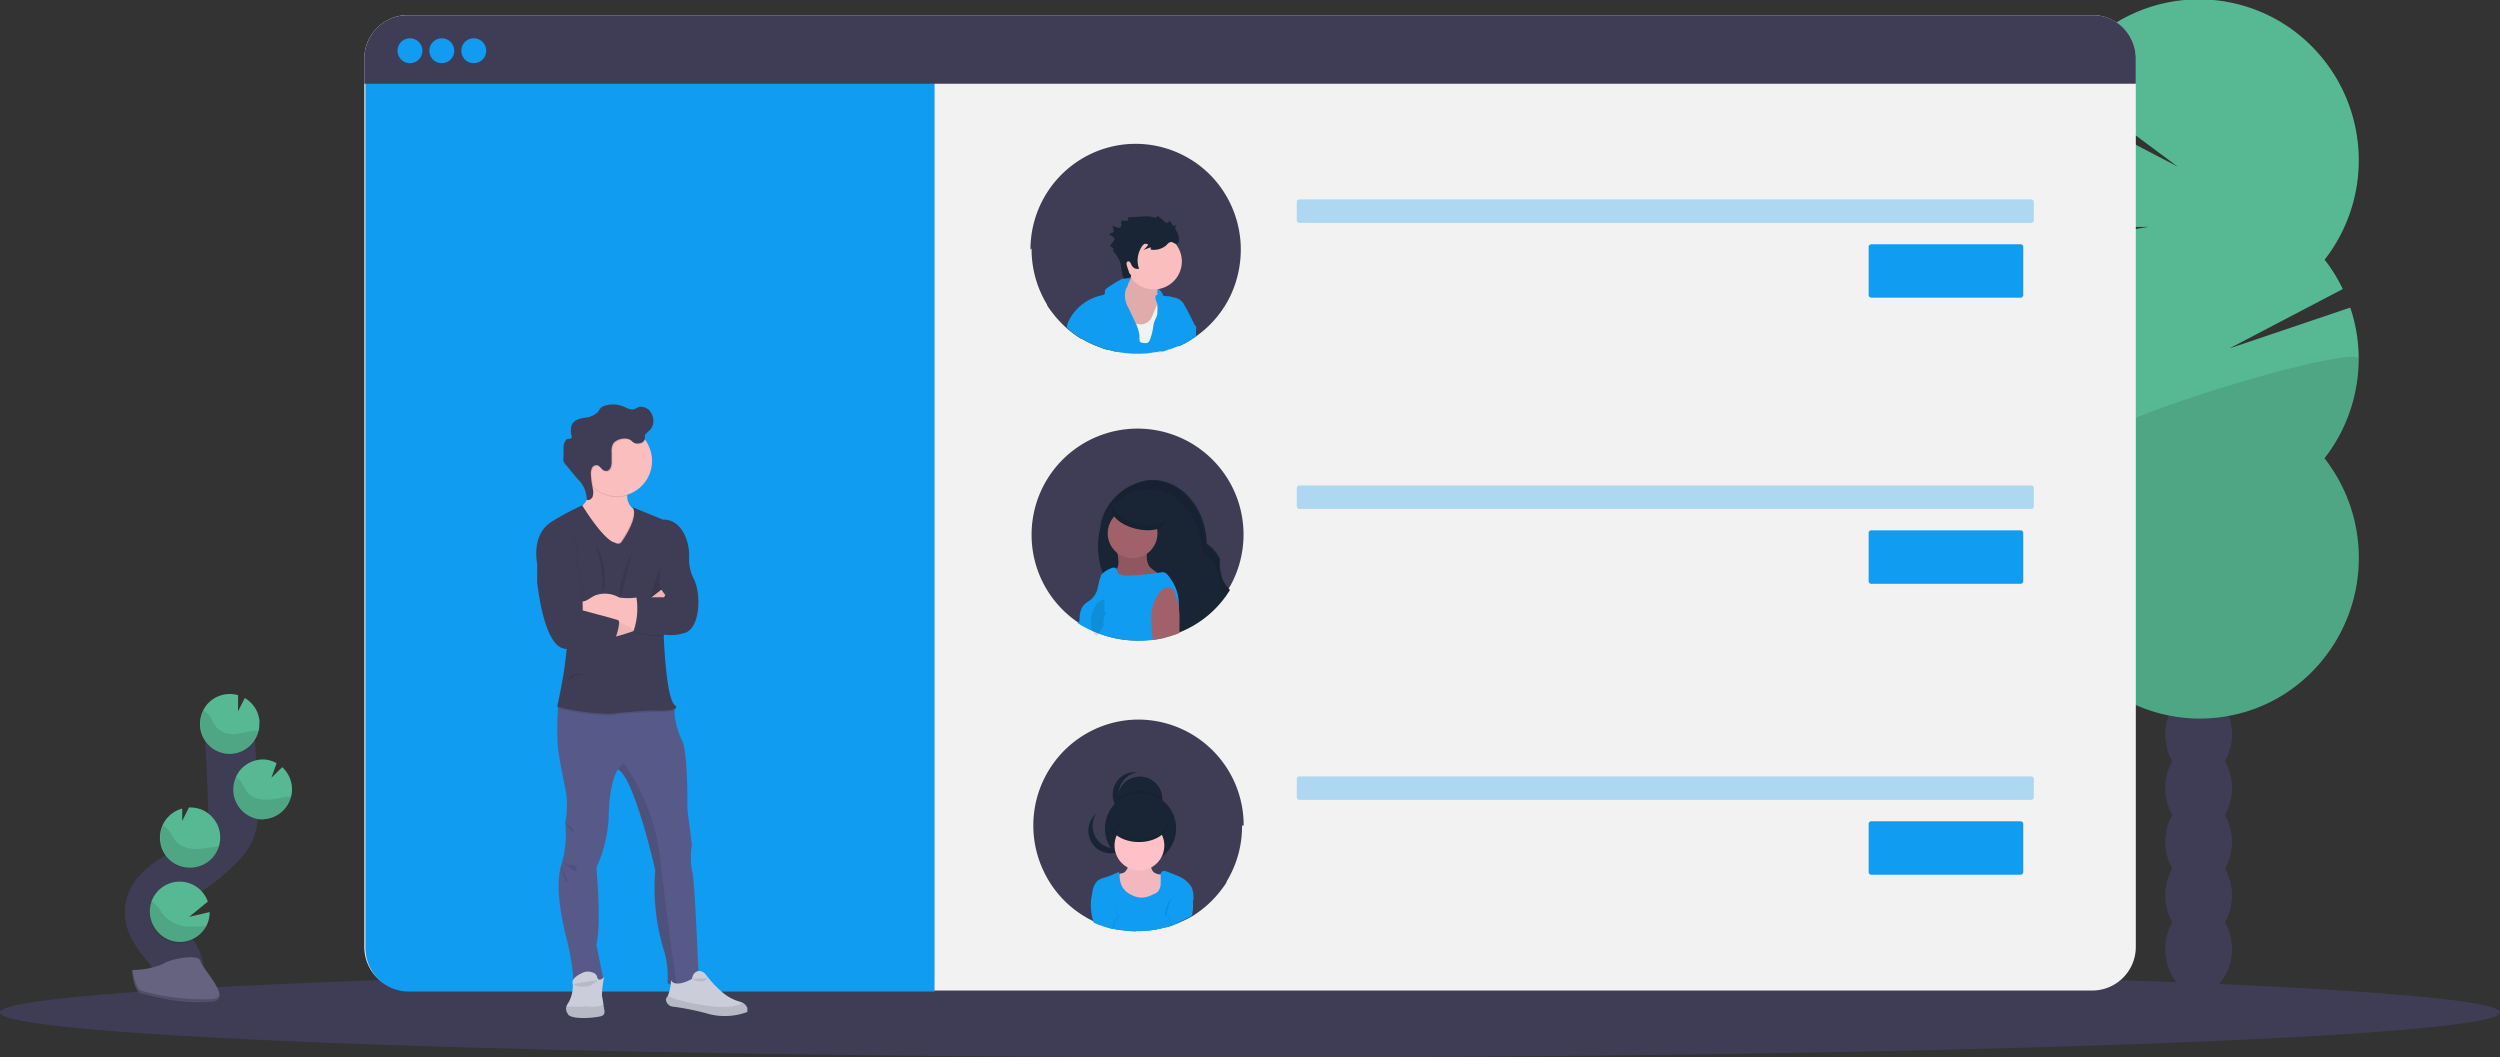 <svg id="Layer_1" data-name="Layer 1" xmlns="http://www.w3.org/2000/svg" xmlns:xlink="http://www.w3.org/1999/xlink" viewBox="0 0 201 85.01"><rect x="0" y="0" width="201" height="85.01" fill="#333333" stroke="none"/><defs><style>.cls-1{fill:#3f3d56;}.cls-2{fill:#57b894;}.cls-16,.cls-3,.cls-9{opacity:0.1;}.cls-11,.cls-19,.cls-3,.cls-6,.cls-9{isolation:isolate;}.cls-4{fill:#f2f2f2;}.cls-5,.cls-6{fill:#109cf1;}.cls-6{opacity:0.3;}.cls-7{fill:#192534;}.cls-8{fill:#a0616a;}.cls-17,.cls-9{fill:none;stroke-miterlimit:10;}.cls-9{stroke:#000;}.cls-10{fill:#ffc1c7;}.cls-11{opacity:0.05;}.cls-12{fill:#fbbebe;}.cls-13{fill:url(#linear-gradient);}.cls-14{fill:#575a89;}.cls-15{fill:#cbceda;}.cls-17{stroke:#3f3d56;stroke-width:4px;}.cls-18{fill:#656380;}.cls-19{opacity:0.2;}</style><linearGradient id="linear-gradient" x1="637.95" y1="350.14" x2="637.95" y2="350.18" gradientTransform="matrix(1, 0, 0, -1, 0, 770)" gradientUnits="userSpaceOnUse"><stop offset="0" stop-color="gray" stop-opacity="0.25"/><stop offset="0.54" stop-color="gray" stop-opacity="0.12"/><stop offset="1" stop-color="gray" stop-opacity="0.1"/></linearGradient></defs><path class="cls-1" d="M682.83,426.13c55.51,0,100.5-1.62,100.5-3.61s-45-3.61-100.5-3.61-100.5,1.61-100.5,3.61S627.33,426.13,682.83,426.13Z" transform="translate(-582.33 -341.12)"/><path class="cls-1" d="M761.22,402.32a4.36,4.36,0,0,0,.56-2.15c0-1.95-1.2-3.53-2.68-3.53s-2.68,1.58-2.68,3.53a4.36,4.36,0,0,0,.56,2.15,4.45,4.45,0,0,0,0,4.32,4.43,4.43,0,0,0,0,4.31,4.43,4.43,0,0,0,0,4.31,4.4,4.4,0,0,0-.56,2.16c0,1.95,1.2,3.53,2.68,3.53s2.68-1.58,2.68-3.53a4.4,4.4,0,0,0-.56-2.16,4.43,4.43,0,0,0,0-4.31,4.43,4.43,0,0,0,0-4.31,4.45,4.45,0,0,0,0-4.32Z" transform="translate(-582.33 -341.12)"/><path class="cls-1" d="M759.09,399.38c1.48,0,2.68-1.58,2.68-3.53s-1.2-3.52-2.68-3.52-2.67,1.58-2.67,3.52S757.61,399.38,759.09,399.38Z" transform="translate(-582.33 -341.12)"/><path class="cls-1" d="M759.09,395.07c1.48,0,2.68-1.58,2.68-3.53s-1.2-3.53-2.68-3.53-2.67,1.58-2.67,3.53S757.61,395.07,759.09,395.07Z" transform="translate(-582.33 -341.12)"/><path class="cls-2" d="M749.07,362a13.57,13.57,0,0,1-1-1.47l7-1.17-7.61.06a13,13,0,0,1-.24-10.23l10.2,5.33-9.41-7a12.94,12.94,0,0,1,3.48-3.92,12.77,12.77,0,0,1,10-2.31,12.79,12.79,0,0,1,4.84,2A13,13,0,0,1,769.23,362a12.72,12.72,0,0,1,1.46,2.36l-9.13,4.78,9.73-3.29a12.8,12.8,0,0,1,.49,6.32,12.93,12.93,0,0,1-2.56,5.8A13,13,0,0,1,766,396.92a12.72,12.72,0,0,1-13.6,0,13,13,0,0,1-6-12.33,13.06,13.06,0,0,1,2.67-6.6,13,13,0,0,1,0-16Z" transform="translate(-582.33 -341.12)"/><path class="cls-3" d="M772,370a13,13,0,0,1-2.75,8A13,13,0,0,1,766,396.92a12.74,12.74,0,0,1-13.61,0A13,13,0,0,1,749.08,378C747.35,375.8,772,368.56,772,370Z" transform="translate(-582.33 -341.12)"/><path class="cls-4" d="M750.56,342.33H615.11a3.51,3.51,0,0,0-3.49,3.52v71.39a3.51,3.51,0,0,0,3.49,3.52H750.56a3.51,3.51,0,0,0,3.49-3.52V345.85A3.51,3.51,0,0,0,750.56,342.33Z" transform="translate(-582.33 -341.12)"/><path class="cls-5" d="M611.71,346.2h45.76v74.64H615.19a3.5,3.5,0,0,1-3.48-3.51Z" transform="translate(-582.33 -341.12)"/><path class="cls-1" d="M754.05,345.85v2H611.62v-2a3.5,3.5,0,0,1,.27-1.35,3.58,3.58,0,0,1,.75-1.14,3.75,3.75,0,0,1,1.13-.76,3.63,3.63,0,0,1,1.34-.26H750.56a3.43,3.43,0,0,1,2.46,1,3.61,3.61,0,0,1,.76,1.14A3.5,3.5,0,0,1,754.05,345.85Z" transform="translate(-582.33 -341.12)"/><path class="cls-5" d="M615.29,346.2a1,1,0,1,0-1-1A1,1,0,0,0,615.29,346.2Z" transform="translate(-582.33 -341.12)"/><path class="cls-5" d="M617.85,346.2a1,1,0,1,0-1-1A1,1,0,0,0,617.85,346.2Z" transform="translate(-582.33 -341.12)"/><path class="cls-5" d="M620.42,346.2a1,1,0,1,0-1-1A1,1,0,0,0,620.42,346.2Z" transform="translate(-582.33 -341.12)"/><path class="cls-6" d="M745.64,357.15H686.8a.21.21,0,0,0-.21.21v1.46a.22.22,0,0,0,.21.22h58.84a.22.22,0,0,0,.21-.22v-1.46A.21.21,0,0,0,745.64,357.15Z" transform="translate(-582.33 -341.12)"/><path class="cls-5" d="M744.78,360.76h-12a.21.21,0,0,0-.21.21v3.87a.21.21,0,0,0,.21.21h12a.21.21,0,0,0,.22-.21V361A.21.21,0,0,0,744.78,360.76Z" transform="translate(-582.33 -341.12)"/><path class="cls-6" d="M745.64,380.15H686.8a.22.22,0,0,0-.21.21v1.47a.21.21,0,0,0,.21.21h58.84a.21.21,0,0,0,.21-.21v-1.47A.22.22,0,0,0,745.64,380.15Z" transform="translate(-582.33 -341.12)"/><path class="cls-5" d="M744.78,383.76h-12a.21.21,0,0,0-.21.21v3.88a.21.21,0,0,0,.21.21h12a.22.22,0,0,0,.22-.21V384A.21.21,0,0,0,744.78,383.76Z" transform="translate(-582.33 -341.12)"/><path class="cls-6" d="M745.64,403.54H686.8a.21.21,0,0,0-.21.21v1.47a.22.22,0,0,0,.21.21h58.84a.22.22,0,0,0,.21-.21v-1.47A.21.21,0,0,0,745.64,403.54Z" transform="translate(-582.33 -341.12)"/><path class="cls-5" d="M744.78,407.15h-12a.21.21,0,0,0-.21.21v3.88a.21.21,0,0,0,.21.21h12a.22.22,0,0,0,.22-.21v-3.88A.22.22,0,0,0,744.78,407.15Z" transform="translate(-582.33 -341.12)"/><path class="cls-1" d="M673.73,392.62a8.52,8.52,0,1,0-8.46-8.52A8.49,8.49,0,0,0,673.73,392.62Z" transform="translate(-582.33 -341.12)"/><path class="cls-7" d="M681.19,388.6l0,0-.3.45a8.38,8.38,0,0,1-3.72,2.91,4.69,4.69,0,0,1-.45.18,3.5,3.5,0,0,1-.39-.38,2.93,2.93,0,0,1-.68-1.43,3.08,3.08,0,0,1-.68.07h-.07a4.46,4.46,0,0,1-3.94-3.18l0-.08a6.44,6.44,0,0,1-.13-3.74.53.53,0,0,1,0-.12,4.62,4.62,0,0,1,3.91-3.57h.39c2.3.09,4.15,2.32,4.23,5.12a3,3,0,0,1,1.07,1.26,2.87,2.87,0,0,0,.79,2.46Z" transform="translate(-582.33 -341.12)"/><path class="cls-3" d="M681.16,388.65a5,5,0,0,1-.3.45,3.05,3.05,0,0,0-.46-.61,3.11,3.11,0,0,0,0-.43,3,3,0,0,0-.35-1.41,3,3,0,0,0-1-1.07c-.09-2.86-2-5.14-4.38-5.14a4.37,4.37,0,0,0-3.89,2.87s0,.08-.05.13-.12.3-.18.45a7.4,7.4,0,0,1,.26-.92l0,0a4.5,4.5,0,0,1,3.85-3.19h.39c2.26.14,4.08,2.36,4.16,5.13a3,3,0,0,1,1.31,2.91A2.93,2.93,0,0,1,681.16,388.65Z" transform="translate(-582.33 -341.12)"/><path class="cls-8" d="M672.25,386.21a1.16,1.16,0,0,1-.06.52c-.1.23-.34.44-.28.68a.62.62,0,0,0,.15.2.49.49,0,0,0,.22.1,8.53,8.53,0,0,0,2.32.14l.78,0a1.27,1.27,0,0,0,.72-.26,6.83,6.83,0,0,1-1.14-.72,1.58,1.58,0,0,1-.23-.22,1.46,1.46,0,0,1-.2-.79v-.82h-1.67c-.17,0-.72,0-.78.16s.09.38.11.48A4.43,4.43,0,0,1,672.25,386.21Z" transform="translate(-582.33 -341.12)"/><path class="cls-3" d="M672.25,386.21a1.16,1.16,0,0,1-.06.52c-.1.23-.34.44-.28.68a.62.62,0,0,0,.15.2.49.49,0,0,0,.22.1,8.53,8.53,0,0,0,2.32.14l.78,0a1.27,1.27,0,0,0,.72-.26,6.83,6.83,0,0,1-1.14-.72,1.58,1.58,0,0,1-.23-.22,1.46,1.46,0,0,1-.2-.79v-.82h-1.67c-.17,0-.72,0-.78.16s.09.38.11.48A4.43,4.43,0,0,1,672.25,386.21Z" transform="translate(-582.33 -341.12)"/><path class="cls-8" d="M673.39,386a2,2,0,1,0-2-2A2,2,0,0,0,673.39,386Z" transform="translate(-582.33 -341.12)"/><path class="cls-5" d="M677.11,389.72a1.11,1.11,0,0,1,0,.17,5.08,5.08,0,0,1-.28.94,4,4,0,0,1-.26.6c-.07.13-.17.25-.25.38l-.11.19a2.64,2.64,0,0,0-.18.38,7,7,0,0,1-1,.19,8.39,8.39,0,0,1-1,.06,9.18,9.18,0,0,1-5.07-1.42s.2-.14.17-.17,0-.16,0-.24a1.8,1.8,0,0,1,.1-.6,1.13,1.13,0,0,1,.29-.48c.17-.18.4-.28.58-.45a1.75,1.75,0,0,0,.48-.83c0-.14.07-.29.1-.43a2.23,2.23,0,0,1,.16-.56l0-.06a.27.27,0,0,1,.09-.12,2.06,2.06,0,0,1,.6-.41c.19-.1.45-.17.58,0h0c0,.1.08.2.11.3s.39.25.63.24a20.91,20.91,0,0,0,2.49-.21l.4-.06c.28-.05.49.2.65.45A3.51,3.51,0,0,1,677.11,389.72Z" transform="translate(-582.33 -341.12)"/><path class="cls-9" d="M671.12,389.85c-.18,0-.29.23-.38.4a2.06,2.06,0,0,0-.16,1.29.51.51,0,0,0,.22.3" transform="translate(-582.33 -341.12)"/><path class="cls-7" d="M676,383.11c.15-.58-.69-1.3-1.86-1.6s-2.25-.07-2.39.51.68,1.3,1.85,1.6S675.87,383.7,676,383.11Z" transform="translate(-582.33 -341.12)"/><path class="cls-3" d="M673.73,383.21c-1-.27-1.81-.86-1.87-1.4a.56.56,0,0,0-.11.2c-.15.59.69,1.3,1.86,1.61s2.25.07,2.39-.52a.44.44,0,0,0,0-.2C675.7,383.34,674.76,383.47,673.73,383.21Z" transform="translate(-582.33 -341.12)"/><path class="cls-8" d="M677.16,391.12c0,.3,0,.6,0,.89a4.7,4.7,0,0,1-.45.17,5.31,5.31,0,0,1-.68.2,5.67,5.67,0,0,1-1,.18,11.51,11.51,0,0,1-.13-2.12,3.53,3.53,0,0,1,.55-1.54,1.31,1.31,0,0,1,.5-.49.64.64,0,0,1,.33-.07.6.6,0,0,1,.32.12,1,1,0,0,1,.24.44,7.28,7.28,0,0,1,.27,1s0,.08,0,.12A5.9,5.9,0,0,1,677.16,391.12Z" transform="translate(-582.33 -341.12)"/><path class="cls-1" d="M682.19,407.5a8.51,8.51,0,0,1-1,4.07,4.49,4.49,0,0,1-.24.42.1.1,0,0,1,0,.05,3.52,3.52,0,0,1-.3.45,8.51,8.51,0,0,1-2.41,2.26l0,0a7.42,7.42,0,0,1-1,.5c-.09.05-.19.08-.28.12l-.28.11-.15.06h0l-.31.1-.08,0-.29.07a6.91,6.91,0,0,1-1,.19,7.93,7.93,0,0,1-1,.06h-.11a7.83,7.83,0,0,1-1.36-.13h-.08l-.26-.06-.15,0-.5-.14a6.8,6.8,0,0,1-1-.37h0a8.78,8.78,0,0,1-1.33-.76l-.1-.07a8.47,8.47,0,0,1-2.74-3.31,8.54,8.54,0,0,1,.59-8.32,8.5,8.5,0,0,1,3.19-2.88,8.37,8.37,0,0,1,4.17-.94,8.49,8.49,0,0,1,8.15,8.51Z" transform="translate(-582.33 -341.12)"/><path class="cls-7" d="M675.78,405.44a1.81,1.81,0,0,1-.56,1.23,1.79,1.79,0,0,1-1.24.5,1.81,1.81,0,0,1-1.24-.5,1.84,1.84,0,0,1-.55-1.23v-.09a1.84,1.84,0,0,1,.52-1.27,1.8,1.8,0,0,1,3.07,1.27A.27.27,0,0,0,675.78,405.44Z" transform="translate(-582.33 -341.12)"/><path class="cls-3" d="M675.78,405.44a1.81,1.81,0,0,1-1.8,1.73,1.79,1.79,0,0,1-1.79-1.73v-.08a2.8,2.8,0,0,1,3.59,0S675.78,405.41,675.78,405.44Z" transform="translate(-582.33 -341.12)"/><path class="cls-7" d="M674,410.58a2.86,2.86,0,1,0-2.83-2.86A2.84,2.84,0,0,0,674,410.58Z" transform="translate(-582.33 -341.12)"/><path class="cls-7" d="M672.26,405a1.85,1.85,0,0,1,.45-1.19,1.8,1.8,0,0,1,1.11-.6,1.9,1.9,0,0,0-.75.06,1.83,1.83,0,0,0-.67.37,1.83,1.83,0,0,0-.45,2.11,1.78,1.78,0,0,0,1.12,1,1.59,1.59,0,0,0,.75.06,1.75,1.75,0,0,1-1.11-.6A1.8,1.8,0,0,1,672.26,405Z" transform="translate(-582.33 -341.12)"/><path class="cls-7" d="M670.78,408.88a1.82,1.82,0,0,1-.3-2.36,1.37,1.37,0,0,0-.17.17,1.92,1.92,0,0,0-.37.61,1.73,1.73,0,0,0-.1.71,1.89,1.89,0,0,0,.17.7,2,2,0,0,0,.43.57,1.85,1.85,0,0,0,1.32.44,1.72,1.72,0,0,0,1.24-.64l.15-.19a1.8,1.8,0,0,1-1.19.45A1.85,1.85,0,0,1,670.78,408.88Z" transform="translate(-582.33 -341.12)"/><path class="cls-10" d="M672.5,411.34a1.69,1.69,0,0,0-.43.15.76.76,0,0,0-.15.8,2.18,2.18,0,0,0,1.15,1.51,2.9,2.9,0,0,0,1.17.18,1.46,1.46,0,0,0,1.18-.4,1.65,1.65,0,0,0,.24-.6,4.71,4.71,0,0,0,.21-1.58,1,1,0,0,1-.75-.13c-.21-.16-.25-.48-.34-.74a.26.26,0,0,0-.07-.11.25.25,0,0,0-.12,0,4.4,4.4,0,0,1-.81,0c-.18,0-.59-.2-.71-.05s0,.44-.11.59a1,1,0,0,1-.19.27A.74.74,0,0,1,672.5,411.34Z" transform="translate(-582.33 -341.12)"/><path class="cls-11" d="M672.5,411.34a1.69,1.69,0,0,0-.43.15.76.76,0,0,0-.15.8,2.18,2.18,0,0,0,1.15,1.51,2.9,2.9,0,0,0,1.17.18,1.46,1.46,0,0,0,1.18-.4,1.65,1.65,0,0,0,.24-.6,4.71,4.71,0,0,0,.21-1.58,1,1,0,0,1-.75-.13c-.21-.16-.25-.48-.34-.74a.26.26,0,0,0-.07-.11.25.25,0,0,0-.12,0,4.4,4.4,0,0,1-.81,0c-.18,0-.59-.2-.71-.05s0,.44-.11.59a1,1,0,0,1-.19.27A.74.74,0,0,1,672.5,411.34Z" transform="translate(-582.33 -341.12)"/><path class="cls-10" d="M673.94,411.1a2,2,0,1,0-2-2A2,2,0,0,0,673.94,411.1Z" transform="translate(-582.33 -341.12)"/><path class="cls-5" d="M678.28,413.42l0,.06-.08.11a6.32,6.32,0,0,0-1,1.69l-.29.12-.28.11-.15.06h0l-.32.1-.08,0-.29.07a6.78,6.78,0,0,1-1,.19,8.22,8.22,0,0,1-1,.06h-.1a9,9,0,0,1-1.37-.13l-.08,0-.25-.05-.16,0-.5-.14a1.39,1.39,0,0,1,.37-.77c-.39-.47-1-.65-1.43-1.09a1.47,1.47,0,0,1-.1-.13.31.31,0,0,1,0-.1.29.29,0,0,1,0-.09,1.36,1.36,0,0,1,0-.2,1.64,1.64,0,0,1,.39-1.35,1.68,1.68,0,0,1,.61-.27,7.59,7.59,0,0,0,1.11-.45.84.84,0,0,1,.07.24c0,.2,0,.41.07.6a1.45,1.45,0,0,0,.61.86,2.25,2.25,0,0,0,1,.37,1.94,1.94,0,0,0,1-.26,1,1,0,0,0,.39-.22,1,1,0,0,0,.23-.63c0-.23,0-.46,0-.69a.17.17,0,0,0,0-.07.27.27,0,0,1,.06-.17.3.3,0,0,1,.14-.1.36.36,0,0,1,.18,0l.64.25a4.48,4.48,0,0,1,.8.37,2.2,2.2,0,0,1,.68.71A2.14,2.14,0,0,1,678.28,413.42Z" transform="translate(-582.33 -341.12)"/><path class="cls-3" d="M672.26,415.88h-.08a2.27,2.27,0,0,1-.25-.06l-.16,0a4.1,4.1,0,0,1-.5-.14,7.28,7.28,0,0,1-1-.37,4.21,4.21,0,0,1-.17-1.62,3.16,3.16,0,0,1,.14-.68c.36.34,1,.15,1.38.42a.83.83,0,0,1,.26.3,2.19,2.19,0,0,1,.23.71c0,.13,0,.27.07.4v.13a1.53,1.53,0,0,1,0,.3A4.72,4.72,0,0,1,672.26,415.88Z" transform="translate(-582.33 -341.12)"/><path class="cls-5" d="M672.18,415.86l-.25-.05-.16,0-.5-.14a7.28,7.28,0,0,1-1-.37h0a4.4,4.4,0,0,1-.22-1.8,2.9,2.9,0,0,1,.14-.65c.36.34,1,.15,1.38.43a1,1,0,0,1,.34.45,4.94,4.94,0,0,1,.15.55c0,.2.07.4.09.6a.28.28,0,0,1,0,.09v.14A7,7,0,0,1,672.18,415.86Z" transform="translate(-582.33 -341.12)"/><path class="cls-3" d="M678.11,414.78a8.74,8.74,0,0,1-1,.5l-.29.12-.28.11-.15.05h0l-.32.11-.08,0a3.62,3.62,0,0,1,0-.47c0-.12,0-.24,0-.37a.13.13,0,0,1,0-.06v-.05l.06-.35a2.4,2.4,0,0,1,.23-.7,1,1,0,0,1,.27-.3c.4-.27,1-.09,1.36-.42a2.57,2.57,0,0,1,.14.61A4,4,0,0,1,678.11,414.78Z" transform="translate(-582.33 -341.12)"/><path class="cls-5" d="M678.16,414.74l0,0a6.83,6.83,0,0,1-1,.5l-.28.12-.28.11-.15.05h0l-.31.11c0-.2,0-.41,0-.61a.39.39,0,0,1,0-.15v-.13c0-.18,0-.36.09-.55a2.72,2.72,0,0,1,.15-.54,1.11,1.11,0,0,1,.34-.46c.41-.27,1-.08,1.37-.42a3,3,0,0,1,.14.66A3.85,3.85,0,0,1,678.16,414.74Z" transform="translate(-582.33 -341.12)"/><path class="cls-7" d="M673.9,408.82c1.31,0,2.38-.71,2.38-1.59s-1.07-1.6-2.38-1.6-2.38.72-2.38,1.6S672.59,408.82,673.9,408.82Z" transform="translate(-582.33 -341.12)"/><path class="cls-11" d="M671.93,415.57v.23h0l-.16,0a.14.14,0,0,1,0-.09,1.1,1.1,0,0,1,.1-.47,1,1,0,0,1,.28-.37s0,0,.05-.05a1.17,1.17,0,0,1,.31-.17.87.87,0,0,1,.32-.06h.07a1.11,1.11,0,0,0-.68.34l-.06.07A1.05,1.05,0,0,0,671.93,415.57Z" transform="translate(-582.33 -341.12)"/><path class="cls-5" d="M673.66,415.69a1.82,1.82,0,0,1,0,.32,9,9,0,0,1-1.37-.13l-.08,0-.25-.05h0v-.23a1.23,1.23,0,0,1,.22-.64l.06-.06a1,1,0,0,1,.29-.24.72.72,0,0,1,.29-.06h.11A1.06,1.06,0,0,1,673.66,415.69Z" transform="translate(-582.33 -341.12)"/><path class="cls-11" d="M676.58,415.51l-.15.05a1.09,1.09,0,0,0-.3-.65l0-.05a1.11,1.11,0,0,0-.61-.28h.06a1,1,0,0,1,.33.06l.23.11,0,0a1,1,0,0,1,.29.31A1,1,0,0,1,676.58,415.51Z" transform="translate(-582.33 -341.12)"/><path class="cls-5" d="M676.43,415.56h0l-.32.11-.08,0-.29.07a7,7,0,0,1-1,.18,1.09,1.09,0,0,1,0-.26,1.07,1.07,0,0,1,.77-1.11h.1a.78.78,0,0,1,.52.23l0,0A1.23,1.23,0,0,1,676.43,415.56Z" transform="translate(-582.33 -341.12)"/><path class="cls-3" d="M673.9,408.66c-1.27,0-2.31-.67-2.37-1.51v.08c0,.88,1.06,1.59,2.38,1.59s2.37-.71,2.37-1.59v-.08C676.21,408,675.17,408.66,673.9,408.66Z" transform="translate(-582.33 -341.12)"/><path class="cls-1" d="M665.27,361.1a8.52,8.52,0,0,0,1,4.08,3.38,3.38,0,0,0,.24.41.21.21,0,0,0,0,.06,4.27,4.27,0,0,0,.3.44,8.78,8.78,0,0,0,1.22,1.36l.27.23a7.85,7.85,0,0,0,.93.67l.05,0a8.82,8.82,0,0,0,1,.51l.29.11.28.11.15.06h0l.32.1.08,0,.29.07a2.23,2.23,0,0,0,.39.09l.61.1a8.22,8.22,0,0,0,1,.06h.1a8.82,8.82,0,0,0,1.36-.13l.09,0,.25,0,.16,0,.49-.14.3-.1a6,6,0,0,0,.59-.23l.09,0h0c.25-.12.5-.25.74-.39a5.36,5.36,0,0,0,.59-.38h0a.24.24,0,0,0,.09-.06,8.48,8.48,0,0,0,2.75-3.3,8.72,8.72,0,0,0,.78-4.24,8.59,8.59,0,0,0-1.37-4.08,8.41,8.41,0,0,0-3.19-2.88,8.41,8.41,0,0,0-8.28.3,8.51,8.51,0,0,0-4.05,7.27Z" transform="translate(-582.33 -341.12)"/><path class="cls-5" d="M675.61,364.48a.78.78,0,0,1,.24.42,1.12,1.12,0,0,1-.72-.17,9.25,9.25,0,0,0-2.23-.73.35.35,0,0,1-.18-.06.37.37,0,0,1-.05-.18.28.28,0,0,1,.06-.18c.09-.09.25-.08.37-.09a3.45,3.45,0,0,1,1.35.22,3.34,3.34,0,0,1,1.16.76Z" transform="translate(-582.33 -341.12)"/><path class="cls-12" d="M673.11,363.79a1,1,0,0,1-.23.35,1,1,0,0,1-.34.22c-.13.05-.28.06-.42.1a.61.61,0,0,0-.2.09.46.46,0,0,0-.13.18.57.57,0,0,0,0,.18,4,4,0,0,0,.2,1.76,3.73,3.73,0,0,0,.94,1.19,4.16,4.16,0,0,0,1.45,1,1.1,1.1,0,0,0,1-.09,1.75,1.75,0,0,0,.28-.33,4.19,4.19,0,0,0,.48-.82,4.05,4.05,0,0,0,.07-1.93.13.13,0,0,0,0-.1.17.17,0,0,0-.12,0,.76.76,0,0,1-.42-.09.74.74,0,0,1-.29-.32,1,1,0,0,1,0-.38v-.74a.45.45,0,0,0,0-.23.53.53,0,0,0-.3-.27,7,7,0,0,0-1.25-.49c-.18-.06-.33-.15-.41.05S673.21,363.58,673.11,363.79Z" transform="translate(-582.33 -341.12)"/><path class="cls-3" d="M673.11,363.79a1,1,0,0,1-.23.35,1,1,0,0,1-.34.22c-.13.05-.28.06-.42.1a.61.61,0,0,0-.2.09.46.46,0,0,0-.13.18.57.57,0,0,0,0,.18,4,4,0,0,0,.2,1.76,3.73,3.73,0,0,0,.94,1.19,4.16,4.16,0,0,0,1.45,1,1.1,1.1,0,0,0,1-.09,1.75,1.75,0,0,0,.28-.33,4.19,4.19,0,0,0,.48-.82,4.05,4.05,0,0,0,.07-1.93.13.13,0,0,0,0-.1.17.17,0,0,0-.12,0,.76.76,0,0,1-.42-.09.74.74,0,0,1-.29-.32,1,1,0,0,1,0-.38v-.74a.45.45,0,0,0,0-.23.53.53,0,0,0-.3-.27,7,7,0,0,0-1.25-.49c-.18-.06-.33-.15-.41.05S673.21,363.58,673.11,363.79Z" transform="translate(-582.33 -341.12)"/><path class="cls-12" d="M675.09,364.39a2.25,2.25,0,1,0-2.24-2.25A2.24,2.24,0,0,0,675.09,364.39Z" transform="translate(-582.33 -341.12)"/><path class="cls-4" d="M672.12,369.46l.61.1a8.22,8.22,0,0,0,1,.06h.1a9,9,0,0,0,1.37-.13l.08,0,.25-.05.16,0,.5-.14.3-.1a6,6,0,0,0,.59-.23,3.59,3.59,0,0,1-.12-.47,4.86,4.86,0,0,1-.07-1c0-.28,0-.55,0-.82a1.8,1.8,0,0,0-.09-.65.83.83,0,0,0-.16-.29.86.86,0,0,0-.26-.2,1.15,1.15,0,0,0-.89,0l-.08.05a.66.66,0,0,0-.12.17c-.08.21-.17.42-.25.62a2,2,0,0,1-.2.41,1,1,0,0,1-1.1.37l-.08,0c-.34-.14-.65-.44-1-.36a.87.87,0,0,0-.27.14.74.74,0,0,0-.17.25l0,0a1.81,1.81,0,0,0-.12.56A7.82,7.82,0,0,0,672.12,369.46Z" transform="translate(-582.33 -341.12)"/><path class="cls-5" d="M668.1,367.45l.27.23a6.86,6.86,0,0,0,.93.67l.05,0c.31.18.63.35,1,.5l.29.12.28.11.15.05h0l.32.11h.08l.29.08.39.09a6,6,0,0,0,.61.09,8.22,8.22,0,0,0,1,.06h.1a6.89,6.89,0,0,0,1.36-.13h.09l.25-.05.16,0c.17,0,.34-.08.49-.13l.3-.1.59-.23.09,0,0,0a7.39,7.39,0,0,0,.74-.38,12.94,12.94,0,0,0,.42-1.38v0c-.26-.48-.5-1-.76-1.45a1.12,1.12,0,0,0-.35-.45,1.08,1.08,0,0,0-.53-.22,2.29,2.29,0,0,0-.58-.11,1.64,1.64,0,0,1-.32-.05c-.23-.05-.47-.1-.55,0h0a.44.44,0,0,0,0,.34c0,.11.09.23.12.32a.59.59,0,0,1,0,.14,4,4,0,0,1,0,.6c0,.29-.21.55-.28.83a3.2,3.2,0,0,0-.07.41,4.59,4.59,0,0,1-.24.9.56.56,0,0,1-.09.17c-.14.18-.37.11-.59.08s-.15-.38-.17-.59a3.23,3.23,0,0,0-.31-1l-.06-.12c-.17-.36-.34-.71-.5-1.07a1.88,1.88,0,0,1-.25-1.41c0-.13.13-.26.18-.39a.14.14,0,0,0,0-.06.41.41,0,0,0,0-.16.34.34,0,0,0,0-.14.47.47,0,0,0-.07-.12l0,0h0a.42.42,0,0,0-.19-.06.43.43,0,0,0-.19,0,.82.82,0,0,0-.19.09,9,9,0,0,0-1,.63.5.5,0,0,0-.2.23l0,.2c0,.12-.2.16-.32.18a3.86,3.86,0,0,0-2.48,1.84,2.18,2.18,0,0,0-.21.47A1.94,1.94,0,0,0,668.1,367.45Z" transform="translate(-582.33 -341.12)"/><path class="cls-7" d="M676.07,360.87a1.57,1.57,0,0,1-1.22.32V361l-.6.22a1.81,1.81,0,0,0,.4-.43.47.47,0,0,0-.15-.06.28.28,0,0,0-.15,0,.58.58,0,0,0-.22.22,2.08,2.08,0,0,0-.32.87,2,2,0,0,0,.1.91.34.34,0,0,1-.2,0,.33.33,0,0,1-.19-.06.66.66,0,0,1-.25-.32.42.42,0,0,0-.16-.21.2.2,0,0,0-.11,0,.2.2,0,0,0-.08.08.34.34,0,0,0,0,.22,5.08,5.08,0,0,0,.17.51c0,.18.28.31.15.43a1.66,1.66,0,0,1-.49.11.14.14,0,0,1-.08-.05.15.15,0,0,1-.06-.09,7.11,7.11,0,0,1-.17-1,2.76,2.76,0,0,0-.35-.71l-.13-.18a.37.37,0,0,1-.13-.15c0-.06,0-.15.08-.14a3.17,3.17,0,0,0-.34-.28,5,5,0,0,0,.34-.46c0-.05.08-.12,0-.18s0,0-.06-.07l-.31-.21c0-.14.29-.09.33-.22a.2.2,0,0,0,0-.11l-.1-.39.4.18a.28.28,0,0,0,.15,0c.11,0,.16-.14.17-.25a.85.85,0,0,1,0-.32h.55a.35.35,0,0,0-.07-.26l1.35-.08a1.94,1.94,0,0,1,.68.05.46.46,0,0,0,.23.05c.08,0,.16-.08.13-.15a2.29,2.29,0,0,1,.55.42.48.48,0,0,0,.16.13.16.16,0,0,0,.1,0,.18.18,0,0,0,.09,0s0-.11.11-.11.06,0,.08.05a1.06,1.06,0,0,1,.18.33,1.38,1.38,0,0,0,.29-.08.27.27,0,0,0-.08.16.27.27,0,0,0,0,.18,2.11,2.11,0,0,0,.18.33,1.2,1.2,0,0,1,.1.37c0,.16,0,.37-.11.45a.38.38,0,0,1-.21,0,.4.4,0,0,1-.18-.1C676.38,360.54,676.32,360.61,676.07,360.87Z" transform="translate(-582.33 -341.12)"/><path class="cls-5" d="M668.37,367.68a6.86,6.86,0,0,0,.93.67l.05,0c.31.18.63.35,1,.5l.29.12.28.11.15.05c-.06-.17-.1-.34-.16-.51a2.93,2.93,0,0,0-.73-1.22c-.29-.29-.76-.72-1.19-.46a1.37,1.37,0,0,0-.35.33,1.69,1.69,0,0,0-.21.31S668.38,367.66,668.37,367.68Z" transform="translate(-582.33 -341.12)"/><path class="cls-5" d="M676.49,369.15l.59-.23.09,0,0,0a7.24,7.24,0,0,0,.73-.38c.21-.12.4-.24.6-.38h0a2.72,2.72,0,0,1,0-.57.67.67,0,0,0,0-.2.64.64,0,0,0-.1-.13.27.27,0,0,1-.07-.08c-.19-.22-.35-.45-.68-.42a1,1,0,0,0-.76.65.36.36,0,0,0,0,.09,6,6,0,0,0-.22.91c0,.2-.1.38-.14.57S676.5,369.07,676.49,369.15Z" transform="translate(-582.33 -341.12)"/><path class="cls-13" d="M638,419.82l-.07,0Z" transform="translate(-582.33 -341.12)"/><path class="cls-14" d="M627.5,410.53c-.66,1.91.11,5,.47,6.4a19.54,19.54,0,0,1,.47,3.05,6.36,6.36,0,0,0,2.42-.05l-.58-2.86c.42-1.69,0-6.2,0-6.2a10.89,10.89,0,0,0,1-4.41c.08-2.62.72-3.46.74-3.49,1.32.69,3,8.12,3,8.12a17.36,17.36,0,0,0,.58,6.06,7.69,7.69,0,0,1,.41,3,.82.82,0,0,0,.36.15.74.74,0,0,0,.39,0,5,5,0,0,0,1.73-.81s-.31-8.08-.53-8.39a6.33,6.33,0,0,1,0-2.05l-.36-2.83s.06-4.79-.46-5.62a5.8,5.8,0,0,1-.58-2.31v-.08l-.8-1s-7.7-.59-8.28,0a1.63,1.63,0,0,0-.28.87,20.05,20.05,0,0,0,0,3.31s.23,1.52.57,3.07a7.1,7.1,0,0,1,0,2.83A8.45,8.45,0,0,1,627.5,410.53Z" transform="translate(-582.33 -341.12)"/><path class="cls-15" d="M628,422.68c.34.46,2.36.26,2.71.12s.19-.48.14-.89-.09-.53-.12-.73a6.78,6.78,0,0,1,.18-1.51s-.46.49-.57,0a.49.49,0,0,0-.14-.24.6.6,0,0,0-.25-.13,1,1,0,0,0-.71,0c-.36.16-1,.49-.86.94a2.7,2.7,0,0,1-.38,1.55.68.68,0,0,0-.15.43.66.66,0,0,0,.15.43Z" transform="translate(-582.33 -341.12)"/><path class="cls-3" d="M628,422.68c.34.46,2.36.26,2.71.12s.19-.48.14-.89a2.33,2.33,0,0,1-1.2.13,3.1,3.1,0,0,0-.43,0,9.52,9.52,0,0,1-1.31,0,.6.6,0,0,0,0,.35A.58.58,0,0,0,628,422.68Z" transform="translate(-582.33 -341.12)"/><path class="cls-3" d="M635,411.09a17.37,17.37,0,0,0,.57,6.06,7.52,7.52,0,0,1,.42,3,.9.9,0,0,0,.74.14c-.17-1.16-.87-6.2-1.32-10.18a16.76,16.76,0,0,0-2.93-7.64L632,403C633.36,403.66,635,411.09,635,411.09Z" transform="translate(-582.33 -341.12)"/><path class="cls-12" d="M628.8,382l.35,1.67,1.64,2.78,2-.87s2.76-2.91,1-3.33a1.51,1.51,0,0,1-.58-.25,1.15,1.15,0,0,1-.34-.45,1.2,1.2,0,0,1-.11-.56,3.09,3.09,0,0,1,.28-1.19l-3.55-1.12a6,6,0,0,1,.26,1.45,2,2,0,0,1-.63,1.68A.91.91,0,0,1,628.8,382Z" transform="translate(-582.33 -341.12)"/><path class="cls-3" d="M629.55,378.64a6,6,0,0,1,.26,1.45,2.09,2.09,0,0,0,.2.22,2.78,2.78,0,0,0,1.93.78,2.56,2.56,0,0,0,.87-.14,3.09,3.09,0,0,1,.28-1.19Z" transform="translate(-582.33 -341.12)"/><path class="cls-12" d="M629.14,378.18a2.81,2.81,0,0,0,.47,1.57,2.86,2.86,0,0,0,1.26,1.05,2.81,2.81,0,0,0,1.62.16,2.76,2.76,0,0,0,1.44-.78,2.84,2.84,0,0,0,.61-3.08,2.75,2.75,0,0,0-1-1.27,2.8,2.8,0,0,0-3.54.35,2.69,2.69,0,0,0-.61.92A2.85,2.85,0,0,0,629.14,378.18Z" transform="translate(-582.33 -341.12)"/><path class="cls-3" d="M628.8,382l.35,1.66,1.64,2.78,2-.87s2.76-2.91,1-3.33a1.51,1.51,0,0,1-.58-.25c.31.86-1,2.67-1,2.67-.15.22-.49.08-.49.08-.84-.13-2.37-2.54-2.62-2.94A1.07,1.07,0,0,1,628.8,382Z" transform="translate(-582.33 -341.12)"/><path class="cls-3" d="M627.21,398.08a18.37,18.37,0,0,0,4.22.56c1.13-.17,3.32-.27,3.32-.27a6.45,6.45,0,0,0,1.83-.13v-.08l-.8-1s-7.7-.58-8.28,0A1.69,1.69,0,0,0,627.21,398.08Z" transform="translate(-582.33 -341.12)"/><path class="cls-1" d="M632.29,384.71s1.45-2,.9-2.81l2.45,1s1.48-.18,2,2a3.86,3.86,0,0,1,.09,1.12,3.54,3.54,0,0,0,.4,1.69c.61,1.22.47,4-.77,4.3a3.57,3.57,0,0,1-1.67.13s.17,5.07.88,5.66-1.83.44-1.83.44-2.19.11-3.32.28a18.89,18.89,0,0,1-4.29-.58s.47-2.14.63-3.5.55-4.24.55-4.24l-2.8-3.83s-.5-2.31,1.23-3.34a21,21,0,0,1,2.4-1.28s1.74,2.86,2.65,3C631.79,384.79,632.14,384.93,632.29,384.71Z" transform="translate(-582.33 -341.12)"/><path class="cls-3" d="M635.5,385.51a4.3,4.3,0,0,1-.13,1.28c-.17.36-.77,2.35-.77,2.35H636s-.74-.8-.68-1.19S635.5,385.51,635.5,385.51Z" transform="translate(-582.33 -341.12)"/><path class="cls-12" d="M631.43,392.41s3-.74,3.32-1.38,1.07-2.07,1.07-2.07l-.32-.43L634,389.7a9.38,9.38,0,0,1-2.59,1.54C630.6,391.38,631.43,392.41,631.43,392.41Z" transform="translate(-582.33 -341.12)"/><path class="cls-11" d="M631.43,392.41s3-.74,3.32-1.38,1.07-2.07,1.07-2.07l-.32-.43L634,389.7a9.38,9.38,0,0,1-2.59,1.54C630.6,391.38,631.43,392.41,631.43,392.41Z" transform="translate(-582.33 -341.12)"/><path class="cls-12" d="M628.8,388.81v1.66h.27a7.68,7.68,0,0,1,3.74,1l.5.27.13.08.85-1.94-.79-.72h0a4.71,4.71,0,0,1-1.39,0,2.27,2.27,0,0,0-1.77-.22c-.49.12-.91.68-1.39.51Z" transform="translate(-582.33 -341.12)"/><path class="cls-3" d="M626.15,385.79l-.55.62v1.52s.47,4.77,1.95,5.29,4.14-.3,4.14-.3.68-1.83.36-1.94-2.83-.78-2.83-.78,0-2.8-.51-3.63c0,0,.36-2.6-.88-2.66S626.15,385.79,626.15,385.79Z" transform="translate(-582.33 -341.12)"/><path class="cls-1" d="M626.07,385.79l-.55.62v1.52s.46,4.77,2,5.29,4.13-.3,4.13-.3.68-1.83.37-1.94-2.84-.78-2.84-.78,0-2.8-.51-3.63c0,0,.36-2.6-.88-2.66S626.07,385.79,626.07,385.79Z" transform="translate(-582.33 -341.12)"/><path class="cls-3" d="M629.91,379.39a1.22,1.22,0,0,1,.06-.54.39.39,0,0,1,.18-.2.4.4,0,0,1,.26-.06c.23.06.34.37.57.44a.42.42,0,0,0,.29,0,.43.43,0,0,0,.2-.22,1.25,1.25,0,0,0,.1-.6v-.69a1.21,1.21,0,0,1,.16-.72,1.26,1.26,0,0,1,.95-.35.75.75,0,0,1,.53.22.83.83,0,0,0,.26.17.66.66,0,0,0,.31,0,.47.47,0,0,0,.25-.11.51.51,0,0,0,.15-.23h0a2.88,2.88,0,0,0-.87-.76,2.82,2.82,0,0,0-1.1-.34,2.76,2.76,0,0,0-1.14.12,3,3,0,0,0-1,.58,2.83,2.83,0,0,0-.68.93,2.92,2.92,0,0,0,0,2.27,2.82,2.82,0,0,0,.65,1A8,8,0,0,1,629.91,379.39Z" transform="translate(-582.33 -341.12)"/><path class="cls-1" d="M633.78,376.75a.47.47,0,0,0,.25-.11.57.57,0,0,0,.15-.23c0-.09,0-.19,0-.28s.3-.33.45-.49a1.13,1.13,0,0,0,.07-1.28.9.9,0,0,0-.88-.53c-.22,0-.41.2-.64.22a1.42,1.42,0,0,1-.61-.2,2.28,2.28,0,0,0-1.52-.14.84.84,0,0,0-.42.21,2.27,2.27,0,0,0-.22.32,1.78,1.78,0,0,1-1.13.47c-.41.07-.87.23-1,.63a1.76,1.76,0,0,0,0,.82.2.2,0,0,1,0,.17c-.06.11-.22.06-.34.09s-.29.34-.3.59,0,.55,0,.82a.78.78,0,0,0,0,.37.75.75,0,0,0,.21.32l.91,1.1a2.35,2.35,0,0,1,.75,1.68c.19.09.41-.08.48-.28a1.35,1.35,0,0,0,0-.63,6.38,6.38,0,0,1-.15-1.08,1.12,1.12,0,0,1,.07-.54.41.41,0,0,1,.17-.2.47.47,0,0,1,.26-.05c.24.06.34.36.57.44a.48.48,0,0,0,.29,0,.5.5,0,0,0,.21-.22,1.24,1.24,0,0,0,.09-.6v-.69a1.17,1.17,0,0,1,.17-.73,1.27,1.27,0,0,1,.94-.34.79.79,0,0,1,.54.22.63.63,0,0,0,.26.16A.77.77,0,0,0,633.78,376.75Z" transform="translate(-582.33 -341.12)"/><path class="cls-3" d="M633.15,385.44,632.3,389S631.61,389,633.15,385.44Z" transform="translate(-582.33 -341.12)"/><path class="cls-3" d="M630.21,384.85a5.68,5.68,0,0,1,.68,3.78l-.21,0S631.06,387.76,630.21,384.85Z" transform="translate(-582.33 -341.12)"/><path class="cls-3" d="M629.49,395.38s-1.38-.46-1.48.61C628,396,628.27,395.25,629.49,395.38Z" transform="translate(-582.33 -341.12)"/><path class="cls-3" d="M633.5,389.22a5.54,5.54,0,0,1-.23,2.72,5.92,5.92,0,0,0,2.43.33l.17-3Z" transform="translate(-582.33 -341.12)"/><path class="cls-3" d="M633.31,391.72l.13.08.86-1.94-.8-.72h0A6.18,6.18,0,0,1,633.31,391.72Z" transform="translate(-582.33 -341.12)"/><path class="cls-1" d="M633.5,389.14a5.54,5.54,0,0,1-.23,2.72,6.09,6.09,0,0,0,2.43.33l1-3.05Z" transform="translate(-582.33 -341.12)"/><path class="cls-15" d="M635.87,421.5a.65.65,0,0,0,.18.37.59.59,0,0,0,.36.18,20.18,20.18,0,0,1,3,.62,5.15,5.15,0,0,0,3-.19.5.5,0,0,0,0-.17.48.48,0,0,0,0-.17.9.9,0,0,0-.37-.4l-.17-.07a3.57,3.57,0,0,1-1.46-.77,9.15,9.15,0,0,1-1.3-1.38.84.84,0,0,0-.23-.23.67.67,0,0,0-.3-.1c-.24,0-.52.11-.62.64,0,0-1.32.76-1.68.1a3.86,3.86,0,0,1-.27,1.3A.38.38,0,0,0,635.87,421.5Z" transform="translate(-582.33 -341.12)"/><path class="cls-3" d="M635.87,421.5a.7.7,0,0,0,.17.37.65.65,0,0,0,.36.18,20.07,20.07,0,0,1,3,.62,5.07,5.07,0,0,0,3-.2.43.43,0,0,0,0-.16.48.48,0,0,0,0-.17.9.9,0,0,0-.37-.4c-.37.25-1.2.5-3,.21a13.3,13.3,0,0,1-3-.72A.38.38,0,0,0,635.87,421.5Z" transform="translate(-582.33 -341.12)"/><g class="cls-16"><path class="cls-3" d="M628.37,376.2h0a3.42,3.42,0,0,1-.09-.63,4.5,4.5,0,0,0,.08.51A.53.53,0,0,1,628.37,376.2Z" transform="translate(-582.33 -341.12)"/><path class="cls-3" d="M630,378.79a1.14,1.14,0,0,0-.07.32,1.1,1.1,0,0,1,.07-.44.46.46,0,0,1,.18-.21.47.47,0,0,1,.26,0c.23.06.34.37.57.44a.42.42,0,0,0,.29,0,.56.56,0,0,0,.21-.22,1.24,1.24,0,0,0,.09-.6v-.69a1.2,1.2,0,0,1,.16-.72,1.28,1.28,0,0,1,.95-.35.79.79,0,0,1,.54.22.65.65,0,0,0,.26.17.77.77,0,0,0,.3,0,.47.47,0,0,0,.25-.11.51.51,0,0,0,.15-.23c0-.09,0-.19,0-.27s.3-.34.45-.5a.86.86,0,0,0,.23-.59.81.81,0,0,1,0,.38.78.78,0,0,1-.19.33c-.15.18-.38.28-.45.5s0,.18,0,.27a.51.51,0,0,1-.15.23.58.58,0,0,1-.25.12.61.61,0,0,1-.3,0,.65.65,0,0,1-.26-.17.84.84,0,0,0-.54-.22,1.28,1.28,0,0,0-.95.35,1.18,1.18,0,0,0-.16.72v.69a1.24,1.24,0,0,1-.09.6.45.45,0,0,1-.21.22.42.42,0,0,1-.29,0c-.23-.07-.34-.38-.57-.44a.4.4,0,0,0-.26.06A.39.39,0,0,0,630,378.79Z" transform="translate(-582.33 -341.12)"/><path class="cls-3" d="M627.71,378a1,1,0,0,0,.24.38l.9,1.1a2.46,2.46,0,0,1,.76,1.59,2.75,2.75,0,0,0-.76-1.47l-.9-1.1a.77.77,0,0,1-.22-.31.78.78,0,0,1,0-.37A1.1,1.1,0,0,0,627.71,378Z" transform="translate(-582.33 -341.12)"/><path class="cls-3" d="M630.08,380.91a.4.4,0,0,0,0-.15.65.65,0,0,1,0,.28.39.39,0,0,1-.48.28.49.49,0,0,0,0-.12.4.4,0,0,0,.3-.05A.35.35,0,0,0,630.08,380.91Z" transform="translate(-582.33 -341.12)"/></g><path class="cls-3" d="M639.22,419.77s-.28.52-1.32.06Z" transform="translate(-582.33 -341.12)"/><path class="cls-3" d="M630.41,419.9a1.58,1.58,0,0,1-2,.34Z" transform="translate(-582.33 -341.12)"/><path class="cls-3" d="M627.8,407.29s.63.4.66.63-.33-.17-.33-.17Z" transform="translate(-582.33 -341.12)"/><path class="cls-3" d="M627.55,410.36a1.3,1.3,0,0,0,.78.3c.48,0,.44.65.13.46A7.48,7.48,0,0,1,627.55,410.36Z" transform="translate(-582.33 -341.12)"/><path class="cls-3" d="M627.43,410.76s.3,1.5.55,1.21Z" transform="translate(-582.33 -341.12)"/><path class="cls-17" d="M596.56,420.2c.51-.95-.07-2.11-.74-2.95s-1.47-1.72-1.45-2.81c0-1.54,1.66-2.46,3-3.28A14.48,14.48,0,0,0,600,409a4,4,0,0,0,.81-1.1,4.46,4.46,0,0,0,.25-2c-.06-2.21-.17-4.41-.33-6.62" transform="translate(-582.33 -341.12)"/><path class="cls-2" d="M603.2,399.22a2.44,2.44,0,0,0-.34-1.15,2.41,2.41,0,0,0-.85-.83l-.54,1.07,0-1.3a2.41,2.41,0,0,0-1.48.05,2.35,2.35,0,0,0-1.17.91,2.39,2.39,0,0,0-.41,1.44,2.31,2.31,0,0,0,.51,1.4,2.38,2.38,0,0,0,1.23.83,2.35,2.35,0,0,0,1.48-.06,2.41,2.41,0,0,0,1.16-.93,2.35,2.35,0,0,0,.39-1.43Z" transform="translate(-582.33 -341.12)"/><path class="cls-2" d="M598.93,415.55a2.4,2.4,0,0,1-2.76,1.22,2.45,2.45,0,0,1-1.31-.92,2.4,2.4,0,1,1,4.18-2.24l-1.49,1.22,1.64-.38A2.47,2.47,0,0,1,598.93,415.55Z" transform="translate(-582.33 -341.12)"/><path class="cls-2" d="M597.74,410.87a2.42,2.42,0,0,1-1.65-.52,2.37,2.37,0,0,1-.87-1.5,2.41,2.41,0,0,1,1.76-2.72v1l.54-1.09a2.66,2.66,0,0,1,.93.14,2.27,2.27,0,0,1,.8.49,2.5,2.5,0,0,1,.56.76,2.34,2.34,0,0,1,.22.91,2.5,2.5,0,0,1-.1.82,2.41,2.41,0,0,1-2.18,1.71Z" transform="translate(-582.33 -341.12)"/><path class="cls-2" d="M603.56,407a2.21,2.21,0,0,1-1.07-.21,2.42,2.42,0,0,1-.86-.66,2.49,2.49,0,0,1-.49-1,2.48,2.48,0,0,1,.49-2.08,2.42,2.42,0,0,1,1.94-.87,2.4,2.4,0,0,1,1,.3l-.42,1.17.87-.85a2.41,2.41,0,0,1-1.51,4.19Z" transform="translate(-582.33 -341.12)"/><path class="cls-3" d="M602.88,399.86c-.55.06-1.09.23-1.65.27a1.78,1.78,0,0,1-1.51-.54,7.52,7.52,0,0,1-.45-.78,1.64,1.64,0,0,0-.6-.57,2.3,2.3,0,0,0-.23,1,2.34,2.34,0,0,0,.18,1,2.26,2.26,0,0,0,.56.83,2.46,2.46,0,0,0,1.83.66,2.39,2.39,0,0,0,1-.29,2.27,2.27,0,0,0,.76-.65,2.34,2.34,0,0,0,.43-.9Z" transform="translate(-582.33 -341.12)"/><path class="cls-3" d="M603.56,407a2.25,2.25,0,0,1-1.19-.25,2.48,2.48,0,0,1-.92-.81,2.43,2.43,0,0,1-.39-1.17,2.36,2.36,0,0,1,.22-1.2,1.57,1.57,0,0,1,.48.48,8.06,8.06,0,0,0,.48.8,2,2,0,0,0,1.59.56c.58,0,1.14-.19,1.71-.25h.24a2.43,2.43,0,0,1-.8,1.3A2.39,2.39,0,0,1,603.56,407Z" transform="translate(-582.33 -341.12)"/><path class="cls-3" d="M597.74,410.86a2.3,2.3,0,0,1-1.18-.24,2.42,2.42,0,0,1-.91-.8,2.29,2.29,0,0,1-.41-1.15,2.35,2.35,0,0,1,.2-1.2,1.86,1.86,0,0,1,.52.49,7,7,0,0,0,.52.81,2.22,2.22,0,0,0,1.69.6c.61,0,1.17-.16,1.76-.21a2.36,2.36,0,0,1-.83,1.2A2.31,2.31,0,0,1,597.74,410.86Z" transform="translate(-582.33 -341.12)"/><path class="cls-3" d="M598.93,415.55a2.43,2.43,0,0,1-1.33,1.27,2.4,2.4,0,0,1-3.09-1.4,2.4,2.4,0,0,1,0-1.84,2.33,2.33,0,0,1,.52.47,8.82,8.82,0,0,0,.65.86,3,3,0,0,0,2,.71A10,10,0,0,0,598.93,415.55Z" transform="translate(-582.33 -341.12)"/><path class="cls-18" d="M592.94,419.11a6.62,6.62,0,0,0,2.46-.47c.56-.41,2.9-.89,3.05-.24s2.84,3.27.71,3.28a18.18,18.18,0,0,1-5.54-.69C593.05,420.65,592.94,419.11,592.94,419.11Z" transform="translate(-582.33 -341.12)"/><path class="cls-19" d="M599.2,421.45a17.53,17.53,0,0,1-5.53-.69c-.43-.26-.61-1.22-.66-1.66h-.07s.12,1.54.69,1.89,3.39.71,5.53.69c.61,0,.83-.22.82-.55C599.9,421.33,599.67,421.45,599.2,421.45Z" transform="translate(-582.33 -341.12)"/></svg>
